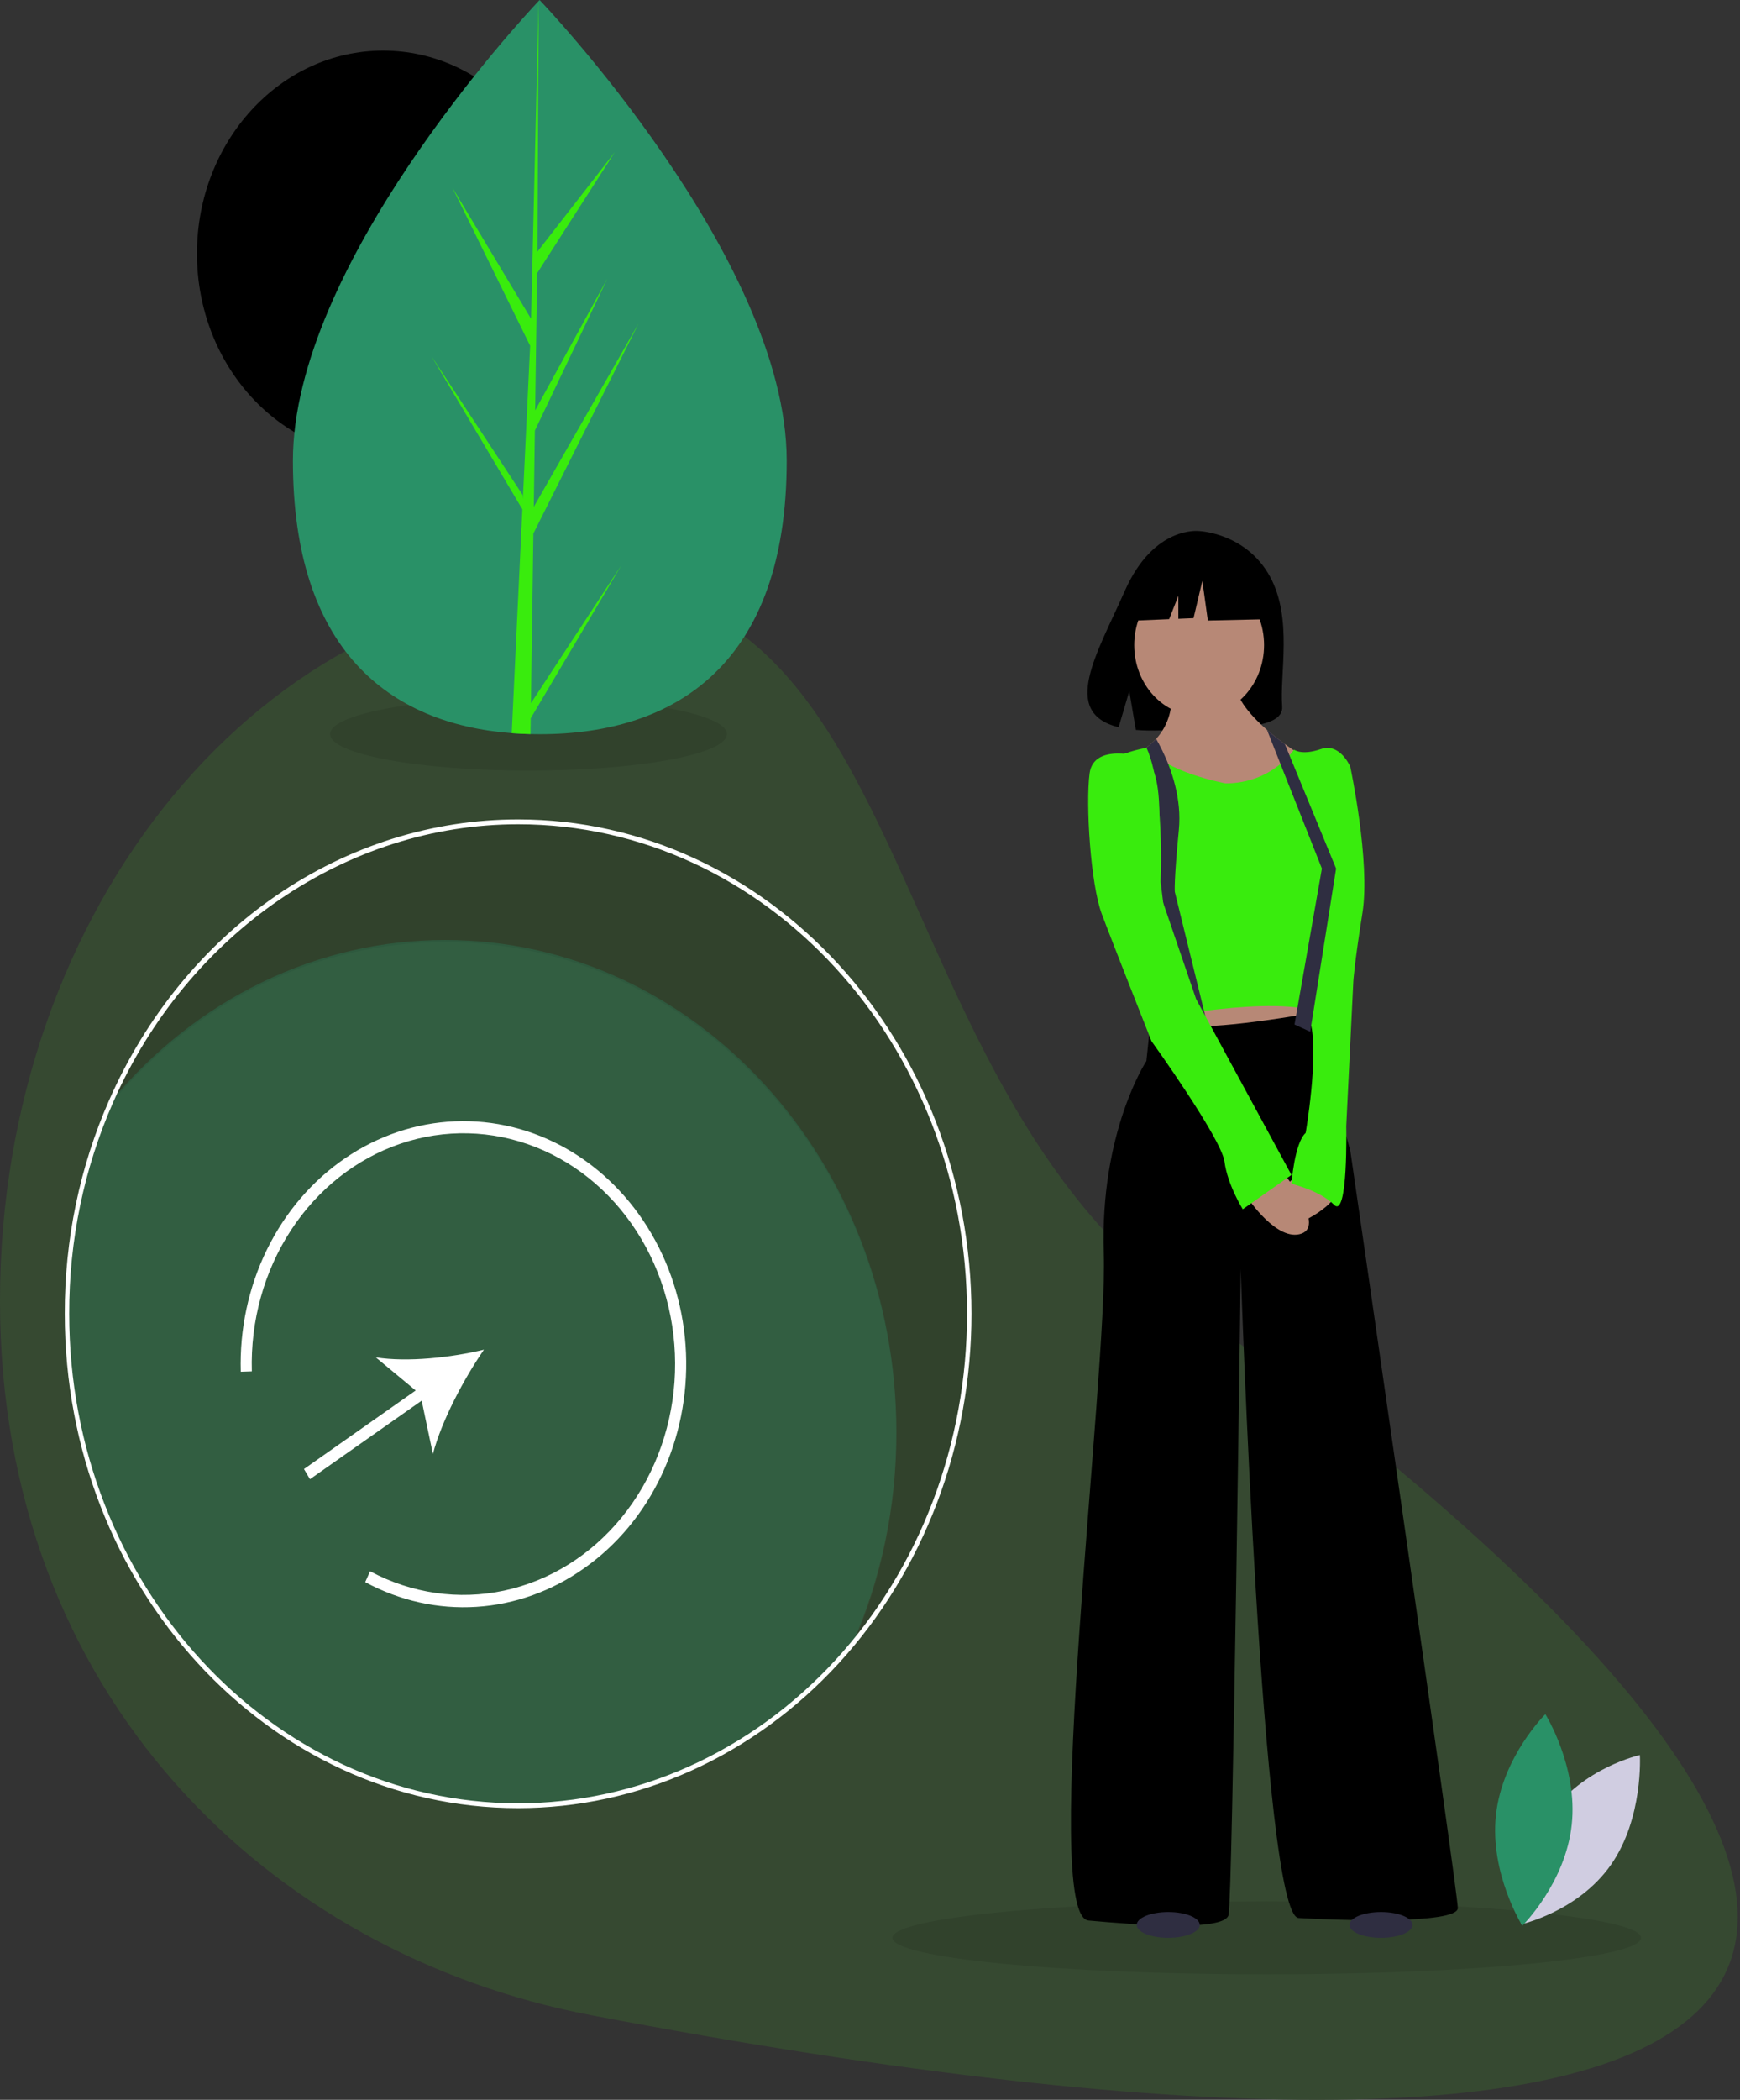 <svg width="349" height="421" viewBox="0 0 349 421" fill="none" xmlns="http://www.w3.org/2000/svg">
<rect x="0" y="0" width="349" height="421" fill="#333333" stroke="none"/>
<g clip-path="url(#clip0)">
<path d="M237.084 260.817C427.127 399.415 365.362 451.06 118.542 404.022C54.051 391.732 0 339.907 0 260.817C0 181.727 53.073 117.612 118.542 117.612C184.011 117.612 176.777 216.835 237.084 260.817Z" fill="#364931"/>
<path opacity="0.1" d="M254.075 395.839C295.538 395.839 329.151 392.561 329.151 388.517C329.151 384.474 295.538 381.196 254.075 381.196C212.611 381.196 178.998 384.474 178.998 388.517C178.998 392.561 212.611 395.839 254.075 395.839Z" fill="black"/>
<path opacity="0.1" d="M106.007 154.502C127.984 154.502 145.8 151.224 145.8 147.18C145.8 143.136 127.984 139.858 106.007 139.858C84.031 139.858 66.215 143.136 66.215 147.18C66.215 151.224 84.031 154.502 106.007 154.502Z" fill="black"/>
<path opacity="0.1" d="M103.922 165.204C86.848 165.201 70.121 170.462 55.674 180.38C41.227 190.298 29.649 204.469 22.278 221.255C30.752 211.051 41.095 202.898 52.64 197.324C64.185 191.749 76.674 188.877 89.301 188.892C139.275 188.892 179.788 233.051 179.788 287.521C179.809 302.257 176.786 316.809 170.945 330.099C186.073 311.972 194.441 288.338 194.408 263.833C194.408 209.363 153.895 165.204 103.922 165.204Z" fill="black"/>
<path opacity="0.3" d="M179.788 287.09C179.809 301.826 176.786 316.379 170.945 329.668C162.471 339.872 152.128 348.025 140.583 353.599C129.038 359.174 116.549 362.046 103.922 362.031C53.948 362.031 13.435 317.872 13.435 263.402C13.414 248.666 16.437 234.114 22.278 220.824C30.752 210.62 41.095 202.468 52.64 196.893C64.185 191.319 76.674 188.446 89.301 188.462C139.275 188.462 179.788 232.621 179.788 287.09Z" fill="#299167"/>
<path d="M103.922 362.515C53.782 362.515 12.99 318.053 12.99 263.402C12.954 248.592 15.992 233.964 21.877 220.614C29.285 203.746 40.92 189.506 55.438 179.539C69.956 169.572 86.764 164.285 103.922 164.289C154.062 164.289 194.853 208.751 194.853 263.402C194.854 276.418 192.503 289.307 187.933 301.332C183.364 313.358 176.666 324.284 168.222 333.488C159.778 342.691 149.753 349.992 138.721 354.972C127.688 359.953 115.863 362.516 103.922 362.515ZM103.922 165.258C69.469 165.258 37.58 187.151 22.679 221.034C16.851 234.252 13.843 248.737 13.879 263.402C13.879 317.519 54.272 361.546 103.922 361.546C115.746 361.547 127.456 359.009 138.38 354.077C149.305 349.145 159.232 341.916 167.593 332.802C175.954 323.689 182.587 312.869 187.112 300.961C191.636 289.054 193.965 276.291 193.964 263.402C193.964 209.285 153.571 165.258 103.922 165.258V165.258Z" fill="white"/>
<path d="M310.94 363.768C304.368 373.136 305.119 385.797 305.119 385.797C305.119 385.797 316.526 383.269 323.098 373.901C329.67 364.532 328.919 351.871 328.919 351.871C328.919 351.871 317.512 354.399 310.94 363.768Z" fill="#D0CDE1"/>
<path d="M315.247 365.872C313.971 377.583 305.338 386.093 305.338 386.093C305.338 386.093 298.773 375.616 300.048 363.905C301.323 352.194 309.957 343.684 309.957 343.684C309.957 343.684 316.522 354.161 315.247 365.872Z" fill="#299167"/>
<path d="M76.841 91.538C97.462 91.538 114.179 73.318 114.179 50.841C114.179 28.364 97.462 10.144 76.841 10.144C56.22 10.144 39.503 28.364 39.503 50.841C39.503 73.318 56.22 91.538 76.841 91.538Z" fill="black"/>
<path d="M157.792 92.335C157.81 132.986 135.645 147.19 108.297 147.204C107.662 147.205 107.029 147.197 106.4 147.182C105.133 147.153 103.879 147.091 102.637 146.995C77.954 145.104 58.769 130.193 58.752 92.387C58.735 53.263 104.589 3.865 108.028 0.212C108.031 0.212 108.031 0.212 108.034 0.209C108.164 0.07 108.231 0 108.231 0C108.231 0 157.774 51.687 157.792 92.335Z" fill="#299167"/>
<path d="M106.492 140.987L124.591 113.395L106.448 144.015L106.4 147.182C105.133 147.153 103.879 147.091 102.638 146.995L104.571 106.326L104.555 106.012L104.589 105.952L104.772 102.109L86.556 71.432L104.826 99.23L104.872 100.045L106.332 69.318L90.735 37.616L106.521 63.918L108.028 0.212L108.034 0L108.034 0.209L107.801 50.448L123.302 30.523L107.736 54.774L107.338 82.287L121.815 55.877L107.282 86.332L107.061 101.631L128.071 64.868L106.981 106.968L106.492 140.987Z" fill="#39EC0D"/>
<path d="M254.742 115.626C249.996 106.885 240.606 106.477 240.606 106.477C240.606 106.477 231.456 105.202 225.587 118.515C220.116 130.923 212.566 142.903 224.371 145.808L226.504 138.574L227.824 146.347C229.505 146.478 231.191 146.51 232.875 146.441C245.518 145.996 257.559 146.571 257.171 141.626C256.656 135.052 259.308 124.036 254.742 115.626Z" fill="black"/>
<path d="M233.803 197.646L235.024 210.953L263.307 207.626L263.917 197.646H233.803Z" fill="#B78876"/>
<path d="M230.751 204.965L229.937 212.727C229.937 212.727 220.578 226.921 221.392 251.317C222.205 275.712 208.573 384.163 218.339 385.05C228.106 385.937 245.605 387.268 246.419 383.941C247.232 380.614 248.86 254.422 248.86 254.422C248.86 254.422 253.133 384.098 260.458 384.542C267.783 384.985 292.403 385.873 292.403 382.546C292.403 379.219 270.835 230.691 270.835 230.691L267.376 218.272L263.917 202.969C263.917 202.969 242.349 206.961 236.448 205.408C230.548 203.856 230.751 204.965 230.751 204.965Z" fill="black"/>
<path d="M240.518 143.532C247.71 143.532 253.54 137.177 253.54 129.338C253.54 121.499 247.71 115.144 240.518 115.144C233.326 115.144 227.496 121.499 227.496 129.338C227.496 137.177 233.326 143.532 240.518 143.532Z" fill="#B78876"/>
<path d="M263.306 152.847L260.834 156.768L259.251 159.276L256.592 163.492L243.366 164.601C243.366 164.601 240.153 163.47 236.446 161.818C235.077 161.205 233.638 160.522 232.271 159.797C226.966 156.989 222.71 153.563 227.495 151.294C228.345 150.896 229.161 150.418 229.935 149.866C230.639 149.365 231.294 148.786 231.89 148.14C233.116 146.801 234.024 145.157 234.535 143.349C235.045 141.541 235.143 139.624 234.82 137.766L247.639 135.77C247.267 139.314 250.5 143.179 254.124 146.335C255.314 147.375 256.549 148.336 257.711 149.183C260.757 151.405 263.306 152.847 263.306 152.847Z" fill="#B78876"/>
<path d="M245.808 157.06C245.808 157.06 233.294 154.732 230.446 149.853C230.446 149.853 218.136 151.516 219.153 158.613C220.17 165.71 230.344 204.521 230.344 204.521C230.344 204.521 255.778 199.199 265.138 203.191L270.835 153.734C270.835 153.734 268.8 148.855 264.934 150.185C261.068 151.516 259.542 150.296 259.542 150.296C259.542 150.296 255.168 157.06 245.808 157.06Z" fill="#39EC0D"/>
<path d="M257.202 234.905C257.202 234.905 265.952 245.55 261.068 247.325C256.185 249.099 250.284 240.228 250.284 240.228L257.202 234.905Z" fill="#B78876"/>
<path d="M260.051 235.792C260.051 235.792 252.93 241.115 255.575 244.663C258.22 248.212 267.376 241.558 267.376 240.228C267.376 238.897 260.051 235.792 260.051 235.792Z" fill="#B78876"/>
<path d="M242.552 206.961L236.652 208.07L232.786 176.799C233.009 171.126 232.837 165.442 232.271 159.797C231.84 156.027 231.119 152.403 229.935 149.866C230.639 149.364 231.294 148.786 231.89 148.14C233.307 150.587 235.891 155.767 236.446 161.818C236.591 163.333 236.592 164.86 236.448 166.375C235.431 176.799 235.634 178.795 235.634 178.795L242.552 206.961Z" fill="#2F2E41"/>
<path d="M228.92 151.738C228.92 151.738 219.357 148.855 218.543 155.064C217.729 161.274 218.747 177.242 220.985 183.23C223.223 189.218 230.955 208.735 230.955 208.735C230.955 208.735 244.994 228.252 245.605 232.909C246.215 237.566 249.267 242.446 249.267 242.446L259.034 235.57L239.908 200.307L231.565 175.912C231.565 175.912 235.024 153.734 228.92 151.738Z" fill="#39EC0D"/>
<path d="M266.359 152.625L270.835 153.734C270.835 153.734 274.905 172.807 273.277 183.009C271.649 193.21 271.445 196.759 271.445 196.759L270.021 225.812C270.021 225.812 270.428 244.442 267.58 241.558C264.731 238.675 259.034 237.345 259.034 237.345C259.034 237.345 259.644 229.139 261.882 227.143C261.882 227.143 264.527 211.84 262.9 205.187C261.272 198.533 266.359 152.625 266.359 152.625Z" fill="#39EC0D"/>
<path d="M267.987 174.137L262.798 206.85L259.644 205.408L265.138 174.137L259.251 159.276L254.124 146.335C255.314 147.375 256.549 148.336 257.711 149.183L260.835 156.768L267.987 174.137Z" fill="#2F2E41"/>
<path d="M252.643 114.783L243.367 109.487L230.556 111.653L227.906 124.413L234.503 124.136L236.347 119.448V124.059L239.391 123.931L241.158 116.468L242.262 124.413L253.085 124.172L252.643 114.783Z" fill="black"/>
<path d="M234.318 388.517C237.809 388.517 240.64 387.361 240.64 385.933C240.64 384.506 237.809 383.349 234.318 383.349C230.826 383.349 227.996 384.506 227.996 385.933C227.996 387.361 230.826 388.517 234.318 388.517Z" fill="#2F2E41"/>
<path d="M276.993 388.517C280.484 388.517 283.315 387.361 283.315 385.933C283.315 384.506 280.484 383.349 276.993 383.349C273.501 383.349 270.67 384.506 270.67 385.933C270.67 387.361 273.501 388.517 276.993 388.517Z" fill="#2F2E41"/>
<path d="M117.175 314.415C110.708 319.002 103.255 321.671 95.552 322.161C87.85 322.65 80.163 320.941 73.251 317.203L74.23 315.028C82.561 319.489 92.004 320.851 101.114 318.906C110.223 316.961 118.497 311.816 124.668 304.258C130.84 296.701 134.569 287.147 135.285 277.06C136.001 266.972 133.665 256.907 128.634 248.404C123.603 239.902 116.154 233.43 107.428 229.981C98.701 226.531 89.178 226.294 80.316 229.305C71.454 232.315 63.742 238.409 58.359 246.652C52.976 254.894 50.22 264.833 50.512 274.945L48.29 275.02C48.044 266.511 49.848 258.08 53.523 250.569C57.198 243.057 62.615 236.726 69.234 232.207C75.853 227.688 83.443 225.139 91.248 224.814C99.052 224.489 106.799 226.4 113.715 230.355C120.631 234.31 126.475 240.172 130.665 247.357C134.855 254.541 137.244 262.797 137.594 271.302C137.944 279.806 136.243 288.262 132.66 295.827C129.077 303.391 123.738 309.8 117.175 314.415Z" fill="white"/>
<path d="M97.066 270.596C90.493 272.182 81.744 273.149 75.369 272.139L83.371 278.782L60.968 294.531L62.173 296.567L84.576 280.818L86.829 291.506C88.614 284.76 93.031 276.471 97.066 270.596Z" fill="white"/>
</g>
<defs>
<clipPath id="clip0">
<rect width="348.541" height="421" fill="white"/>
</clipPath>
</defs>
</svg>
